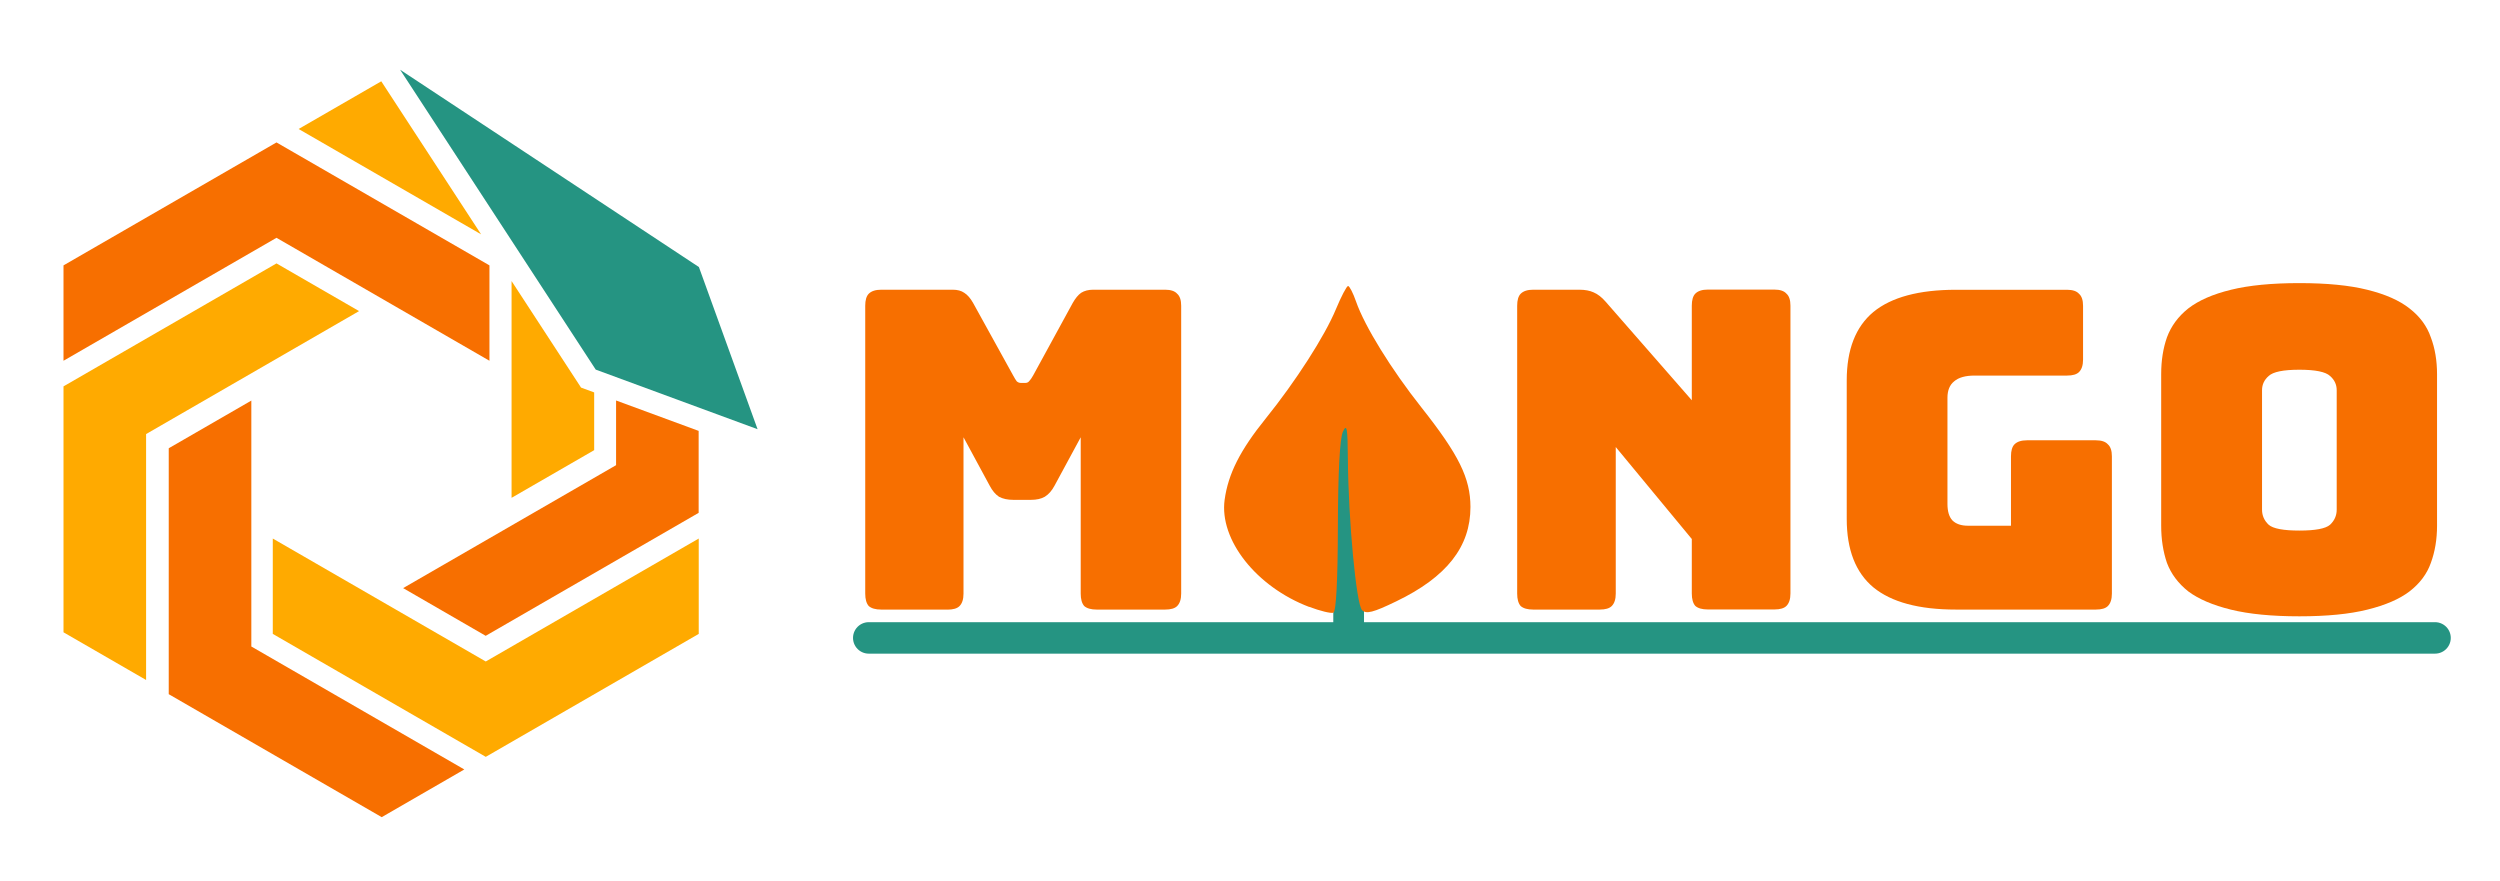 <?xml version="1.0" encoding="UTF-8" standalone="no"?>
<!-- Created with Inkscape (http://www.inkscape.org/) -->

<svg
   width="39.712mm"
   height="13.997mm"
   viewBox="0 0 39.712 13.997"
   version="1.1"
   id="svg5"
   inkscape:version="1.1.2 (b8e25be833, 2022-02-05)"
   sodipodi:docname="Mango.svg"
   inkscape:export-filename="C:\Users\nicop\Desktop\MANGO Icon\Mango.png"
   inkscape:export-xdpi="479.06546"
   inkscape:export-ydpi="479.06546"
   xmlns:inkscape="http://www.inkscape.org/namespaces/inkscape"
   xmlns:sodipodi="http://sodipodi.sourceforge.net/DTD/sodipodi-0.dtd"
   xmlns="http://www.w3.org/2000/svg"
   xmlns:svg="http://www.w3.org/2000/svg">
  <sodipodi:namedview
     id="namedview7"
     pagecolor="#ffffff"
     bordercolor="#666666"
     borderopacity="1.0"
     inkscape:pageshadow="2"
     inkscape:pageopacity="0.0"
     inkscape:pagecheckerboard="0"
     inkscape:document-units="mm"
     showgrid="false"
     inkscape:zoom="4"
     inkscape:cx="57.875"
     inkscape:cy="35.75"
     inkscape:window-width="1920"
     inkscape:window-height="1009"
     inkscape:window-x="-8"
     inkscape:window-y="-8"
     inkscape:window-maximized="1"
     inkscape:current-layer="g52848"
     fit-margin-top="1"
     lock-margins="true"
     fit-margin-left="1"
     fit-margin-right="1"
     fit-margin-bottom="1" />
  <defs
     id="defs2" />
  <g
     inkscape:label="Ebene 1"
     inkscape:groupmode="layer"
     id="layer1"
     transform="translate(0.245,0.286)">
    <rect
       style="fill:#259482;fill-opacity:1;stroke:none;stroke-width:0.5;stroke-linecap:round;stroke-opacity:1"
       id="rect1785"
       width="0.488"
       height="3.344"
       x="20.934"
       y="6.309" />
    <path
       style="fill:none;fill-opacity:1;stroke:#259482;stroke-width:0.5;stroke-linecap:round;stroke-linejoin:miter;stroke-miterlimit:4;stroke-dasharray:none;stroke-opacity:1"
       d="M 13.555,9.847 H 38.435"
       id="path1523" />
    <g
       id="g52848"
       style="display:inline"
       inkscape:label="MANGOLEAF">
      <path
         d="m 38.467,8.064 q 0,0.325 -0.099,0.593 -0.092,0.261 -0.339,0.452 -0.24,0.183 -0.67,0.289 -0.423,0.106 -1.079,0.106 -0.656,0 -1.087,-0.106 Q 34.762,9.292 34.515,9.108 34.276,8.918 34.177,8.657 34.085,8.388 34.085,8.064 v -2.406 q 0,-0.325 0.092,-0.586 0.099,-0.268 0.339,-0.459 0.247,-0.191 0.677,-0.296 0.43,-0.106 1.087,-0.106 0.656,0 1.079,0.106 0.43,0.106 0.67,0.296 0.247,0.191 0.339,0.459 0.099,0.261 0.099,0.586 z M 35.687,7.81 q 0,0.141 0.106,0.24 0.106,0.092 0.487,0.092 0.381,0 0.487,-0.092 0.106,-0.099 0.106,-0.24 V 5.912 q 0,-0.134 -0.106,-0.226 -0.106,-0.099 -0.487,-0.099 -0.381,0 -0.487,0.099 -0.106,0.092 -0.106,0.226 z"
         style="font-size:7.056px;-inkscape-font-specification:bungee;fill:#f76f00;stroke-width:0.265"
         id="path56682"
         inkscape:label="O" />
      <path
         d="m 33.048,9.397 h -2.223 q -0.882,0 -1.312,-0.353 -0.423,-0.353 -0.423,-1.087 V 5.757 q 0,-0.734 0.423,-1.087 0.43,-0.353 1.312,-0.353 h 1.764 q 0.134,0 0.191,0.064 0.064,0.056 0.064,0.191 v 0.854 q 0,0.134 -0.064,0.198 -0.056,0.056 -0.191,0.056 h -1.468 q -0.219,0 -0.325,0.092 -0.106,0.085 -0.106,0.261 v 1.686 q 0,0.176 0.078,0.261 0.085,0.085 0.247,0.085 h 0.684 V 6.963 q 0,-0.134 0.056,-0.191 0.064,-0.064 0.198,-0.064 h 1.094 q 0.134,0 0.191,0.064 0.064,0.056 0.064,0.191 v 2.18 q 0,0.134 -0.064,0.198 -0.056,0.056 -0.191,0.056 z"
         style="font-size:7.056px;-inkscape-font-specification:bungee;fill:#f76f00;stroke-width:0.265"
         id="path56680"
         inkscape:label="G" />
      <path
         d="m 25.167,9.397 h -1.058 q -0.134,0 -0.198,-0.056 -0.056,-0.064 -0.056,-0.198 V 4.571 q 0,-0.134 0.056,-0.191 0.064,-0.064 0.198,-0.064 h 0.734 q 0.134,0 0.226,0.042 0.099,0.042 0.191,0.148 l 1.369,1.566 v -1.503 q 0,-0.134 0.056,-0.191 0.064,-0.064 0.198,-0.064 h 1.058 q 0.134,0 0.191,0.064 0.064,0.056 0.064,0.191 v 4.572 q 0,0.134 -0.064,0.198 -0.056,0.056 -0.191,0.056 h -1.058 q -0.134,0 -0.198,-0.056 -0.056,-0.064 -0.056,-0.198 V 8.276 L 25.421,6.815 v 2.328 q 0,0.134 -0.064,0.198 -0.056,0.056 -0.191,0.056 z"
         style="font-size:7.056px;-inkscape-font-specification:bungee;fill:#f76f00;stroke-width:0.265"
         id="path56678"
         inkscape:label="N" />
      <path
         style="display:inline;fill:#f76f00;fill-opacity:1;stroke-width:1"
         d="M 20.551,9.355 C 19.711,9.036 19.121,8.288 19.208,7.653 c 0.057,-0.413 0.246,-0.787 0.652,-1.29 0.478,-0.593 0.939,-1.311 1.116,-1.738 0.084,-0.202 0.171,-0.368 0.193,-0.368 0.022,0 0.08,0.112 0.127,0.248 0.135,0.389 0.558,1.075 1.038,1.681 0.596,0.754 0.778,1.124 0.779,1.581 5.82e-4,0.632 -0.377,1.113 -1.178,1.499 -0.368,0.178 -0.478,0.206 -0.544,0.14 -0.092,-0.092 -0.218,-1.439 -0.225,-2.394 -0.004,-0.506 -0.016,-0.577 -0.08,-0.438 -0.048,0.106 -0.077,0.65 -0.079,1.506 -0.002,0.86 -0.028,1.35 -0.072,1.367 -0.038,0.014 -0.211,-0.028 -0.385,-0.094 z"
         id="path15123"
         sodipodi:nodetypes="csssscsssscscscc"
         inkscape:label="Text Leaf" />
      <path
         d="m 14.804,9.397 h -1.051 q -0.134,0 -0.198,-0.056 -0.056,-0.064 -0.056,-0.198 V 4.571 q 0,-0.134 0.056,-0.191 0.064,-0.064 0.198,-0.064 h 1.136 q 0.113,0 0.183,0.049 0.078,0.049 0.141,0.162 l 0.635,1.15 q 0.035,0.064 0.056,0.092 0.028,0.028 0.071,0.028 h 0.064 q 0.042,0 0.064,-0.028 0.028,-0.028 0.064,-0.092 l 0.628,-1.15 q 0.064,-0.113 0.134,-0.162 0.078,-0.049 0.191,-0.049 h 1.143 q 0.134,0 0.191,0.064 0.064,0.056 0.064,0.191 v 4.572 q 0,0.134 -0.064,0.198 -0.056,0.056 -0.191,0.056 h -1.087 q -0.134,0 -0.198,-0.056 -0.056,-0.064 -0.056,-0.198 V 6.66 l -0.416,0.769 q -0.064,0.12 -0.155,0.176 -0.085,0.049 -0.219,0.049 h -0.282 q -0.134,0 -0.226,-0.049 -0.085,-0.056 -0.148,-0.176 l -0.416,-0.769 v 2.484 q 0,0.134 -0.064,0.198 -0.056,0.056 -0.191,0.056 z"
         style="font-size:7.056px;-inkscape-font-specification:bungee;fill:#f76f00;stroke-width:0.265"
         id="path56676"
         inkscape:label="M" />
    </g>
    <g
       aria-label="MANGO"
       id="text47117"
       style="font-size:7.056px;font-family:Bungee;-inkscape-font-specification:Bungee;display:none;fill:#f76f00;stroke-width:0.265"
       inkscape:label="MANGO">
      <path
         d="m 14.391,9.371 h -1.051 q -0.134,0 -0.198,-0.056 -0.056,-0.064 -0.056,-0.198 v -4.572 q 0,-0.134 0.056,-0.191 0.064,-0.064 0.198,-0.064 h 1.136 q 0.113,0 0.183,0.049 0.078,0.049 0.141,0.162 l 0.635,1.15 q 0.035,0.064 0.056,0.092 0.028,0.028 0.071,0.028 h 0.064 q 0.042,0 0.064,-0.028 0.028,-0.028 0.064,-0.092 l 0.628,-1.15 q 0.064,-0.113 0.134,-0.162 0.078,-0.049 0.191,-0.049 h 1.143 q 0.134,0 0.191,0.064 0.064,0.056 0.064,0.191 v 4.572 q 0,0.134 -0.064,0.198 -0.056,0.056 -0.191,0.056 H 16.762 q -0.134,0 -0.198,-0.056 -0.056,-0.064 -0.056,-0.198 V 6.634 L 16.092,7.403 q -0.064,0.12 -0.155,0.176 -0.085,0.049 -0.219,0.049 h -0.282 q -0.134,0 -0.226,-0.049 Q 15.125,7.523 15.062,7.403 L 14.645,6.634 v 2.484 q 0,0.134 -0.064,0.198 -0.056,0.056 -0.191,0.056 z"
         id="path56819" />
      <path
         d="M 20.918,5.773 20.586,6.845 h 1.108 L 21.362,5.773 q -0.028,-0.064 -0.064,-0.092 -0.028,-0.028 -0.071,-0.028 h -0.176 q -0.042,0 -0.078,0.028 -0.028,0.028 -0.056,0.092 z m -0.402,3.344 q 0,0.134 -0.064,0.198 -0.056,0.056 -0.191,0.056 h -1.037 q -0.134,0 -0.198,-0.056 -0.056,-0.064 -0.056,-0.198 V 7.255 q 0,-0.212 0.064,-0.487 0.071,-0.275 0.212,-0.642 l 0.614,-1.602 q 0.042,-0.12 0.127,-0.176 0.092,-0.056 0.233,-0.056 H 22.117 q 0.134,0 0.219,0.056 0.092,0.056 0.134,0.176 l 0.614,1.602 q 0.141,0.367 0.205,0.642 0.071,0.275 0.071,0.487 v 1.863 q 0,0.134 -0.064,0.198 -0.056,0.056 -0.191,0.056 h -1.065 q -0.141,0 -0.212,-0.056 -0.064,-0.064 -0.064,-0.198 V 8.13 h -1.249 z"
         id="path56821" />
      <path
         d="m 25.539,9.371 h -1.058 q -0.134,0 -0.198,-0.056 -0.056,-0.064 -0.056,-0.198 v -4.572 q 0,-0.134 0.056,-0.191 0.064,-0.064 0.198,-0.064 h 0.734 q 0.134,0 0.226,0.042 0.099,0.042 0.191,0.148 l 1.369,1.566 V 4.545 q 0,-0.134 0.056,-0.191 0.064,-0.064 0.198,-0.064 h 1.058 q 0.134,0 0.191,0.064 0.064,0.056 0.064,0.191 v 4.572 q 0,0.134 -0.064,0.198 -0.056,0.056 -0.191,0.056 h -1.058 q -0.134,0 -0.198,-0.056 -0.056,-0.064 -0.056,-0.198 V 8.249 L 25.793,6.789 v 2.328 q 0,0.134 -0.064,0.198 -0.056,0.056 -0.191,0.056 z"
         id="path56823" />
      <path
         d="m 33.42,9.371 h -2.223 q -0.882,0 -1.312,-0.353 Q 29.462,8.666 29.462,7.932 V 5.731 q 0,-0.734 0.423,-1.087 0.43,-0.353 1.312,-0.353 h 1.764 q 0.134,0 0.191,0.064 0.064,0.056 0.064,0.191 v 0.854 q 0,0.134 -0.064,0.198 -0.056,0.056 -0.191,0.056 h -1.468 q -0.219,0 -0.325,0.092 -0.106,0.085 -0.106,0.261 v 1.686 q 0,0.176 0.078,0.261 0.085,0.085 0.247,0.085 h 0.684 V 6.937 q 0,-0.134 0.056,-0.191 0.064,-0.064 0.198,-0.064 h 1.094 q 0.134,0 0.191,0.064 0.064,0.056 0.064,0.191 v 2.18 q 0,0.134 -0.064,0.198 -0.056,0.056 -0.191,0.056 z"
         id="path56825" />
      <path
         d="m 38.839,8.038 q 0,0.325 -0.099,0.593 -0.092,0.261 -0.339,0.452 -0.24,0.183 -0.67,0.289 -0.423,0.106 -1.079,0.106 -0.656,0 -1.087,-0.106 Q 35.135,9.265 34.888,9.082 34.648,8.892 34.549,8.63 34.457,8.362 34.457,8.038 v -2.406 q 0,-0.325 0.092,-0.586 0.099,-0.268 0.339,-0.459 0.247,-0.191 0.677,-0.296 0.43,-0.106 1.087,-0.106 0.656,0 1.079,0.106 0.43,0.106 0.67,0.296 0.247,0.191 0.339,0.459 0.099,0.261 0.099,0.586 z m -2.78,-0.254 q 0,0.141 0.106,0.24 0.106,0.092 0.487,0.092 0.381,0 0.487,-0.092 0.106,-0.099 0.106,-0.24 V 5.886 q 0,-0.134 -0.106,-0.226 -0.106,-0.099 -0.487,-0.099 -0.381,0 -0.487,0.099 -0.106,0.092 -0.106,0.226 z"
         id="path56827" />
    </g>
    <g
       id="g32174-2"
       transform="matrix(0.125,0,0,0.125,-0.441,0.6)"
       style="display:inline;stroke-width:2.116"
       inkscape:label="Hexagon">
      <g
         id="g32294-1"
         style="fill:#ffaa00;fill-opacity:1">
        <path
           style="display:inline;fill:#ffaa00;fill-opacity:1;stroke-width:2.116"
           d="M 63.298,89.092 36.233,73.467 V 61.348 L 63.298,76.973 90.362,61.348 v 12.119 z"
           id="path32266-4" />
        <path
           id="path32262-1"
           style="display:inline;fill:#ffaa00;fill-opacity:1;stroke-width:1"
           d="M 22.861,4.658 17.9,7.521 28.859,13.848 22.867,4.662 Z m 7.828,11.996 v 13.018 l 4.961,-2.863 v -3.467 l -0.789,-0.291 z"
           transform="matrix(2.116,0,0,2.116,1.64,-6.611)" />
        <path
           style="display:inline;fill:#ffaa00;fill-opacity:1;stroke-width:2.116"
           d="M 9.638,42.012 36.703,26.386 47.198,32.446 20.134,48.072 V 79.324 L 9.638,73.264 Z"
           id="path32161-0" />
      </g>
      <g
         id="g32289-6"
         style="display:inline;fill:#f76f00;fill-opacity:1">
        <path
           style="display:inline;fill:#f76f00;fill-opacity:1;stroke-width:2.116"
           d="M 36.703,11.011 9.638,26.636 V 38.757 L 36.703,23.131 63.767,38.757 V 26.636 Z"
           id="path32159-5" />
        <path
           id="path32258-7"
           style="display:inline;fill:#f76f00;fill-opacity:1;stroke-width:1"
           d="m 36.965,23.826 v 3.885 l -12.789,7.383 4.959,2.865 12.789,-7.385 v -4.922 z"
           transform="matrix(2.116,0,0,2.116,1.64,-6.611)" />
        <path
           style="display:inline;fill:#f76f00;fill-opacity:1;stroke-width:2.116"
           d="m 23.01,81.127 10e-4,-31.251 10.496,-6.06 v 31.252 l 27.064,15.625 -10.496,6.061 z"
           id="path32163-4" />
      </g>
    </g>
    <path
       id="rect57622-9"
       style="display:inline;fill:#259482;fill-opacity:1;stroke:none;stroke-width:0.7;stroke-linecap:butt;stroke-linejoin:miter;stroke-miterlimit:8;stroke-dasharray:none;stroke-opacity:1;paint-order:stroke fill markers"
       d="M 11.789,6.532 9.218,5.585 6.111,0.822 10.857,3.956 Z"
       sodipodi:nodetypes="ccccc"
       inkscape:transform-center-x="1.905698"
       inkscape:transform-center-y="-0.27809428"
       inkscape:label="Leaf" />
  </g>
</svg>
